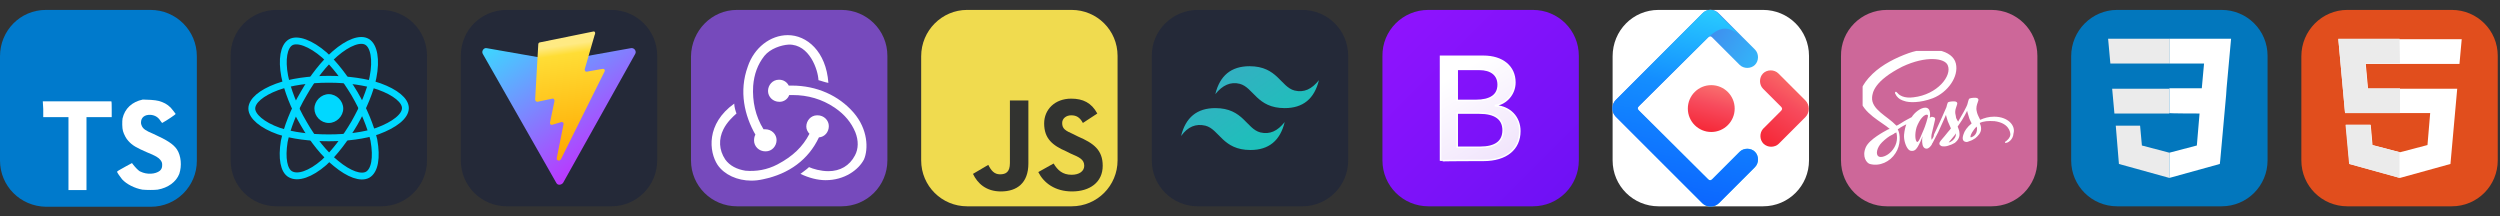 <?xml version="1.0" encoding="utf-8"?>
<!-- Generator: Adobe Illustrator 27.0.0, SVG Export Plug-In . SVG Version: 6.00 Build 0)  -->
<svg version="1.1" id="Layer_1" xmlns="http://www.w3.org/2000/svg" xmlns:xlink="http://www.w3.org/1999/xlink" x="0px" y="0px"
	 viewBox="0 0 555 48" style="enable-background:new 0 0 555 48;" xml:space="preserve">
<rect x="0" y="0" width="555" height="48" fill="#333333" stroke="none"/>
<style type="text/css">
	.st0{fill:#007ACC;}
	.st1{fill:#FFFFFF;}
	.st2{fill:#242938;}
	.st3{fill:#00D8FF;}
	.st4{fill:none;stroke:#00D8FF;stroke-width:1.519;stroke-miterlimit:10;}
	.st5{fill:url(#SVGID_1_);}
	.st6{fill:url(#SVGID_00000081613627229229826820000015392995512772117172_);}
	.st7{fill:#764ABC;}
	.st8{fill:#F0DB4F;}
	.st9{fill:#323330;}
	.st10{fill-rule:evenodd;clip-rule:evenodd;fill:url(#SVGID_00000025418612625853384960000002573303157385833350_);}
	.st11{fill:url(#SVGID_00000094576416932763606410000006634575186053389699_);}
	.st12{fill:url(#SVGID_00000005952017238836730560000014187619669991509944_);}
	.st13{fill:none;stroke:#FFFFFF;stroke-width:0.341;stroke-miterlimit:10;}
	.st14{fill:#CD6799;}
	.st15{clip-path:url(#SVGID_00000124144368541017417180000009124124590774239422_);}
	.st16{fill:#0277BD;}
	.st17{fill:#EBEBEB;}
	.st18{fill:#E14E1D;}
	.st19{fill:url(#SVGID_00000114054403317682152920000008949825816635302018_);}
	.st20{fill:url(#SVGID_00000097479312281548151810000004644198785122672575_);}
	.st21{fill:url(#SVGID_00000132796640659229593480000003697194886183701676_);}
	.st22{fill:url(#SVGID_00000116233648557918877370000017779994166249190816_);}
</style>
<g transform="translate(0, 0)">
	<path class="st0" d="M10.2,2.2h23.2c5.7,0,10.3,4.6,10.3,10.3v23.2c0,5.6-4.5,10.2-10.2,10.2H10.2C4.5,45.8,0,41.3,0,35.6V12.5
		C0,6.8,4.5,2.2,10.2,2.2z"/>
	<path class="st1" d="M9.6,24.2V26h2.8h2.8v8.1v8.1h2h2v-8.1V26h2.8h2.8v-1.7c0-1,0-1.8-0.1-1.8c0,0-3.5,0-7.6,0H9.5L9.6,24.2z"/>
	<path class="st1" d="M35.2,22.4c1.1,0.3,1.9,0.7,2.7,1.5c0.4,0.5,1,1.2,1.1,1.4c0,0.1-1.9,1.4-3,2c0,0-0.2-0.2-0.4-0.5
		c-0.5-0.8-1.2-1.2-2.1-1.3c-1.4-0.1-2.2,0.6-2.2,1.7c0,0.4,0.1,0.5,0.2,0.8c0.3,0.6,0.8,1,2.5,1.7c3.1,1.4,4.5,2.3,5.3,3.5
		c0.9,1.4,1.1,3.6,0.5,5.4c-0.7,1.8-2.5,3.1-4.8,3.5c-0.7,0.1-2.5,0.1-3.4,0c-1.7-0.3-3.5-1.2-4.5-2.3c-0.4-0.5-1.2-1.6-1.1-1.7
		c0,0,0.2-0.2,0.4-0.3s0.9-0.5,1.6-0.9l1.3-0.7l0.3,0.4c0.4,0.5,1.2,1.4,1.6,1.5c1.4,0.7,3.3,0.6,4.3-0.2c0.4-0.4,0.5-0.7,0.5-1.3
		c0-0.5-0.1-0.7-0.4-1.1c-0.4-0.5-1-0.9-3-1.7c-2.3-1-3.2-1.5-4.1-2.5c-0.5-0.5-1-1.5-1.2-2.2c-0.2-0.6-0.2-2.2-0.1-2.8
		c0.5-2.2,2.1-3.7,4.5-4.2C32.6,22.1,34.5,22.2,35.2,22.4z"/>
</g>
<g transform="translate(300, 0)">
	<path class="st2" d="M-238.6,2.2h23.2c5.6,0,10.2,4.5,10.2,10.2v23.2c0,5.6-4.5,10.2-10.2,10.2h-23.2c-5.6,0-10.2-4.5-10.2-10.2
		V12.5C-248.9,6.8-244.3,2.2-238.6,2.2z"/>
	<path class="st3" d="M-227,27.3c1.7,0,3.2-1.5,3.2-3.2s-1.5-3.2-3.2-3.2s-3.2,1.5-3.2,3.2S-228.8,27.3-227,27.3z"/>
	<path class="st4" d="M-227,17.6c4.3,0,8.3,0.6,11.2,1.6c3.6,1.3,5.8,3.1,5.8,4.8c0,1.8-2.4,3.7-6.2,5.1c-2.9,1-6.8,1.5-10.8,1.5
		c-4.2,0-8.1-0.5-11.1-1.5c-3.7-1.3-6-3.3-6-5c0-1.7,2.1-3.5,5.6-4.8C-235.5,18.2-231.4,17.6-227,17.6L-227,17.6z"/>
	<path class="st4" d="M-232.6,20.8c2.1-3.7,4.6-6.8,7-8.9c2.9-2.5,5.6-3.5,7.1-2.6c1.5,0.9,2.1,3.9,1.3,7.9c-0.6,3-2.1,6.6-4.1,10.1
		c-2.1,3.6-4.5,6.7-6.8,8.8c-3,2.6-5.8,3.5-7.4,2.6c-1.5-0.8-2-3.6-1.4-7.3C-236.3,28.5-234.8,24.5-232.6,20.8L-232.6,20.8z"/>
	<path class="st4" d="M-232.6,27.4c-2.2-3.7-3.6-7.5-4.2-10.5c-0.7-3.7-0.2-6.6,1.3-7.5c1.5-0.9,4.5,0.2,7.5,2.8
		c2.3,2.1,4.6,5.1,6.7,8.6c2.1,3.6,3.6,7.3,4.3,10.3c0.7,3.9,0.2,6.8-1.4,7.7c-1.5,0.8-4.1-0.1-7-2.5
		C-227.9,34.3-230.5,31.1-232.6,27.4z"/>
</g>
<g transform="translate(600, 0)">
	<path class="st2" d="M-487.5,2.2h23.2c5.6,0,10.2,4.5,10.2,10.2v23.2c0,5.6-4.5,10.2-10.2,10.2h-23.2c-5.6,0-10.2-4.5-10.2-10.2
		V12.4C-497.7,6.7-493.2,2.2-487.5,2.2z"/>
	
		<linearGradient id="SVGID_1_" gradientUnits="userSpaceOnUse" x1="1710.89" y1="5200.964" x2="1817.054" y2="5345.145" gradientTransform="matrix(0.188 0 0 0.188 -805.25 -971.95)">
		<stop  offset="0" style="stop-color:#41D1FF"/>
		<stop  offset="1" style="stop-color:#BD34FE"/>
	</linearGradient>
	<path class="st5" d="M-459,12l-16,28.6c-0.4,0.5-1.2,0.6-1.5,0L-492.8,12c-0.4-0.6,0.2-1.5,0.9-1.3l16,2.8c0.1,0,0.2,0,0.3,0
		l15.6-2.8C-459.2,10.5-458.6,11.4-459,12z"/>
	
		<linearGradient id="SVGID_00000175320889148545190250000006032451601782657924_" gradientUnits="userSpaceOnUse" x1="1761.03" y1="5222.843" x2="1780.234" y2="5354.585" gradientTransform="matrix(0.188 0 0 0.188 -805.25 -971.95)">
		<stop  offset="0" style="stop-color:#FFEA83"/>
		<stop  offset="8.333330e-02" style="stop-color:#FFDD35"/>
		<stop  offset="1" style="stop-color:#FFA800"/>
	</linearGradient>
	<path style="fill:url(#SVGID_00000175320889148545190250000006032451601782657924_);" d="M-468.3,7l-11.8,2.4
		c-0.2,0-0.4,0.2-0.4,0.4l-0.7,12.3c0,0.3,0.3,0.5,0.5,0.5l3.3-0.7c0.3-0.1,0.5,0.2,0.5,0.5l-1,4.8c-0.1,0.4,0.3,0.6,0.5,0.5l2-0.6
		c0.3-0.1,0.6,0.2,0.5,0.5l-1.5,7.5c-0.1,0.5,0.5,0.7,0.8,0.4l0.2-0.3l9.6-19.3c0.2-0.4-0.1-0.7-0.5-0.6l-3.4,0.6
		c-0.4,0.1-0.5-0.3-0.5-0.5l2.2-7.6C-467.7,7.2-468,6.9-468.3,7z"/>
</g>
<g transform="translate(900, 0)">
	<path class="st7" d="M-736.4,2.2h23.2c5.6,0,10.2,4.5,10.2,10.2v23.2c0,5.6-4.5,10.2-10.2,10.2h-23.2c-5.6,0-10.2-4.5-10.2-10.2
		V12.5C-746.5,6.8-742,2.2-736.4,2.2z"/>
	<path class="st1" d="M-718.2,30.5c1.3-0.1,2.2-1.2,2.2-2.5c0-1.3-1.1-2.4-2.5-2.4h-0.1c-1.4,0-2.4,1.2-2.4,2.5
		c0,0.6,0.3,1.2,0.7,1.6c-1.5,2.9-3.7,5-7.1,6.8c-2.3,1.2-4.7,1.6-7.1,1.4c-1.9-0.3-3.5-1.1-4.5-2.5c-1.4-2.1-1.5-4.5-0.4-6.7
		c0.8-1.6,2.1-2.8,2.9-3.5c-0.2-0.5-0.5-1.5-0.5-2.2c-6.3,4.5-5.6,10.7-3.7,13.6c1.5,2.2,4.4,3.5,7.5,3.5c0.9,0,1.7-0.1,2.6-0.3
		C-724.8,38.6-720.5,35.4-718.2,30.5L-718.2,30.5z"/>
	<path class="st1" d="M-710.5,25c-3.3-3.8-8.2-6-13.7-6h-0.7c-0.4-0.8-1.2-1.3-2.1-1.3h-0.1c-1.4,0-2.4,1.2-2.4,2.5
		c0,1.3,1.1,2.4,2.5,2.4h0.1c0.9,0,1.8-0.6,2.1-1.5h0.8c3.3,0,6.5,0.9,9.3,2.8c2.2,1.5,3.7,3.3,4.6,5.5c0.7,1.8,0.7,3.6-0.1,5.1
		c-1.2,2.3-3.3,3.5-5.9,3.5c-1.7,0-3.4-0.5-4.3-0.9c-0.5,0.5-1.4,1.1-1.9,1.5c1.9,0.9,3.8,1.4,5.6,1.4c4.2,0,7.3-2.3,8.5-4.6
		C-707.2,33.1-707.3,28.7-710.5,25z"/>
	<path class="st1" d="M-732.6,31.2c0,1.3,1.1,2.4,2.5,2.4h0.1c1.4,0,2.4-1.2,2.4-2.5c0-1.3-1.1-2.4-2.5-2.4h-0.1c-0.1,0-0.2,0-0.3,0
		c-1.8-2.9-2.5-6.2-2.3-9.6c0.2-2.6,1-4.8,2.5-6.7c1.3-1.6,3.7-2.4,5.4-2.5c4.6-0.1,6.5,5.6,6.6,7.9c0.5,0.1,1.5,0.5,2.2,0.6
		c-0.5-7-4.8-10.6-9-10.6c-3.9,0-7.5,2.8-8.9,7c-2,5.5-0.7,10.9,1.7,15.1C-732.5,30.2-732.6,30.7-732.6,31.2L-732.6,31.2z"/>
</g>
<g transform="translate(1200, 0)">
	<path class="st8" d="M-985.3,2.2h23.2c5.6,0,10.2,4.5,10.2,10.2v23.2c0,5.6-4.5,10.2-10.2,10.2h-23.2c-5.6,0-10.2-4.5-10.2-10.2
		V12.5C-995.5,6.8-990.9,2.2-985.3,2.2z"/>
	<path class="st9" d="M-984,38.6l3.4-2c0.6,1.2,1.3,2.1,2.6,2.1s2.2-0.5,2.2-2.5V22.3h4.1v14c0,4.3-2.5,6.2-6.1,6.2
		C-981.1,42.5-983,40.7-984,38.6"/>
	<path class="st9" d="M-969.5,38.2l3.4-1.9c0.9,1.5,2,2.5,4,2.5c1.7,0,2.8-0.8,2.8-2c0-1.4-1.1-1.9-3-2.7l-1-0.5
		c-3-1.3-4.9-2.8-4.9-6.2c0-3.1,2.4-5.5,6-5.5c2.6,0,4.5,0.9,5.8,3.3l-3.2,2.1c-0.7-1.3-1.5-1.7-2.6-1.7s-2,0.7-2,1.7
		c0,1.3,0.7,1.7,2.5,2.5l1,0.5c3.5,1.5,5.5,3,5.5,6.5c0,3.7-2.9,5.7-6.8,5.7C-965.8,42.5-968.3,40.6-969.5,38.2"/>
</g>
<g transform="translate(1500, 0)">
	<path class="st2" d="M-1234.1,2.2h23.2c5.6,0,10.2,4.5,10.2,10.2v23.2c0,5.6-4.5,10.2-10.2,10.2h-23.2c-5.6,0-10.2-4.5-10.2-10.2
		V12.5C-1244.4,6.8-1239.7,2.2-1234.1,2.2z"/>
	
		<linearGradient id="SVGID_00000039120807839251674390000004285196602286664369_" gradientUnits="userSpaceOnUse" x1="-91.771" y1="-7310.744" x2="-21.771" y2="-7412.107" gradientTransform="matrix(0.188 0 0 -0.188 -1211.875 -1356.296)">
		<stop  offset="0" style="stop-color:#32B1C1"/>
		<stop  offset="1" style="stop-color:#14C6B7"/>
	</linearGradient>
	<path style="fill-rule:evenodd;clip-rule:evenodd;fill:url(#SVGID_00000039120807839251674390000004285196602286664369_);" d="
		M-1230.2,20.9c1-4.1,3.5-6.2,7.6-6.2c6.2,0,6.9,4.6,10,5.4c2.1,0.5,3.8-0.3,5.4-2.3c-1,4.1-3.5,6.2-7.6,6.2c-6.2,0-6.9-4.6-10-5.4
		C-1226.8,18.1-1228.6,18.9-1230.2,20.9z M-1237.8,30.2c1-4.1,3.5-6.2,7.6-6.2c6.2,0,6.9,4.6,10,5.4c2.1,0.5,3.8-0.3,5.4-2.3
		c-1,4.1-3.5,6.2-7.6,6.2c-6.2,0-6.9-4.6-10-5.4C-1234.5,27.4-1236.3,28.1-1237.8,30.2z"/>
</g>
<g transform="translate(1800, 0)">
	
		<linearGradient id="SVGID_00000026857320510698351430000014940005083841113742_" gradientUnits="userSpaceOnUse" x1="-1100.026" y1="-7245.005" x2="-867.299" y2="-7477.733" gradientTransform="matrix(0.188 0 0 -0.188 -1286.875 -1356.296)">
		<stop  offset="0" style="stop-color:#9013FE"/>
		<stop  offset="1" style="stop-color:#6B11F4"/>
	</linearGradient>
	<path style="fill:url(#SVGID_00000026857320510698351430000014940005083841113742_);" d="M-1482.9,2.2h23.2
		c5.6,0,10.2,4.5,10.2,10.2v23.2c0,5.6-4.5,10.2-10.2,10.2h-23.2c-5.6,0-10.2-4.5-10.2-10.2V12.5C-1493.2,6.8-1488.6,2.2-1482.9,2.2
		z"/>
	<g>
		
			<linearGradient id="SVGID_00000104668504789159365550000001584407896896607627_" gradientUnits="userSpaceOnUse" x1="-1024.697" y1="-7309.387" x2="-967.654" y2="-7405.861" gradientTransform="matrix(0.188 0 0 -0.188 -1286.875 -1356.296)">
			<stop  offset="0" style="stop-color:#FFFFFF"/>
			<stop  offset="1" style="stop-color:#F1E5FC"/>
		</linearGradient>
		<path style="fill:url(#SVGID_00000104668504789159365550000001584407896896607627_);" d="M-1470.7,35.6c5.1,0,8.1-2.5,8.1-6.5
			c0-3.1-2.2-5.4-5.4-5.6v-0.1c2.4-0.4,4.3-2.5,4.3-5.1c0-3.5-2.7-5.8-7-5.8h-9.5v23.2C-1480.2,35.6-1470.7,35.6-1470.7,35.6z
			 M-1476.5,15.4h4.9c2.6,0,4.2,1.2,4.2,3.4c0,2.3-1.7,3.5-5,3.5h-4.1V15.4L-1476.5,15.4z M-1476.5,32.7v-7.6h4.9
			c3.5,0,5.3,1.3,5.3,3.8s-1.7,3.8-5.1,3.8H-1476.5L-1476.5,32.7z"/>
		<path class="st13" d="M-1470.7,35.6c5.1,0,8.1-2.5,8.1-6.5c0-3.1-2.2-5.4-5.4-5.6v-0.1c2.4-0.4,4.3-2.5,4.3-5.1
			c0-3.5-2.7-5.8-7-5.8h-9.5v23.2C-1480.2,35.6-1470.7,35.6-1470.7,35.6z M-1476.5,15.4h4.9c2.6,0,4.2,1.2,4.2,3.4
			c0,2.3-1.7,3.5-5,3.5h-4.1V15.4L-1476.5,15.4z M-1476.5,32.7v-7.6h4.9c3.5,0,5.3,1.3,5.3,3.8s-1.7,3.8-5.1,3.8H-1476.5
			L-1476.5,32.7z"/>
	</g>
</g>
<g transform="translate(2100, 0)">
	<path class="st14" d="M-1681.1,2.2h23.2c5.6,0,10.2,4.5,10.2,10.2v23.2c0,5.6-4.5,10.2-10.2,10.2h-23.2c-5.6,0-10.2-4.5-10.2-10.2
		V12.5C-1691.4,6.8-1686.8,2.2-1681.1,2.2z"/>
	<g>
		<g>
			<g>
				<defs>
					<rect id="SVGID_00000052814887965504662670000004093752120896702911_" x="-1686.5" y="11.3" width="34.1" height="25.5"/>
				</defs>
				<clipPath id="SVGID_00000105421100442219640960000001960565324752269481_">
					<use xlink:href="#SVGID_00000052814887965504662670000004093752120896702911_"  style="overflow:visible;"/>
				</clipPath>
				<g style="clip-path:url(#SVGID_00000105421100442219640960000001960565324752269481_);">
					<path class="st1" d="M-1657.3,25.9c-1.2,0-2.2,0.3-3.1,0.7c-0.3-0.6-0.6-1.2-0.7-1.6s-0.2-0.7-0.1-1.4c0.1-0.6,0.5-1.4,0.4-1.5
						c0-0.1-0.1-0.4-0.7-0.4c-0.7,0-1.3,0.1-1.4,0.3c-0.1,0.2-0.2,0.6-0.3,1c-0.1,0.6-1.4,2.8-2.1,4c-0.3-0.5-0.5-0.8-0.5-1.2
						c-0.1-0.5-0.2-0.7-0.1-1.4c0.1-0.5,0.5-1.4,0.4-1.5c0-0.1-0.1-0.4-0.7-0.4c-0.7,0-1.3,0.1-1.4,0.3c-0.1,0.2-0.2,0.6-0.3,1
						c-0.2,0.5-1.8,4.1-2.3,5.1c-0.2,0.5-0.5,0.9-0.5,1.2c0,0,0,0,0,0.1c-0.1,0.3-0.2,0.4-0.2,0.4l0,0c-0.1,0.2-0.2,0.4-0.3,0.4
						c0,0-0.1-0.5,0-1.1c0.3-1.3,0.8-3.3,0.8-3.4c0,0,0.1-0.4-0.4-0.5c-0.5-0.2-0.6,0.1-0.7,0.1l-0.1,0.1c0,0,0.5-2.3-1-2.3
						c-1,0-2.4,1.1-3,2.1c-0.5,0.3-1.4,0.7-2.3,1.3c-0.4,0.2-0.7,0.5-1.1,0.6l-0.1-0.1c-1.9-2-5.5-3.5-5.3-6.2
						c0.1-1,0.4-3.6,6.7-6.8c5.3-2.5,9.5-1.9,10.1-0.3c1,2.3-2.3,6.5-7.6,7.1c-2.1,0.3-3.2-0.5-3.5-0.9c-0.3-0.3-0.4-0.4-0.5-0.3
						c-0.2,0.1-0.1,0.4,0,0.5c0.2,0.5,0.8,1.2,1.9,1.5c1,0.4,3.5,0.5,6.4-0.6c3.3-1.3,5.8-4.8,5.1-7.7c-0.7-3-5.7-4-10.5-2.3
						c-2.8,1-5.8,2.5-8,4.6c-2.6,2.5-3,4.5-2.8,5.5c0.6,3.2,4.9,5.2,6.6,6.7c-0.1,0.1-0.2,0.1-0.3,0.1c-0.9,0.5-4.2,2.2-5,4
						c-0.9,2.1,0.2,3.5,0.9,3.7c2.2,0.6,4.5-0.5,5.7-2.4c1.2-1.8,1.1-4.2,0.5-5.3l0,0c0.2-0.1,0.5-0.3,0.6-0.4
						c0.5-0.3,0.9-0.5,1.3-0.7c-0.2,0.5-0.4,1.3-0.5,2.3c-0.1,1.2,0.4,2.7,1,3.3c0.3,0.3,0.6,0.3,0.8,0.3c0.7,0,1.1-0.6,1.5-1.4
						c0.5-0.9,0.8-1.9,0.8-1.9s-0.5,2.8,0.9,2.8c0.5,0,1-0.6,1.2-1l0,0c0,0,0,0,0-0.1c0.1-0.1,0.1-0.1,0.1-0.1l0,0
						c0.2-0.4,0.6-1.2,1.3-2.5c0.8-1.7,1.7-3.8,1.7-3.8s0.1,0.5,0.4,1.4c0.2,0.5,0.5,1.1,0.7,1.6c-0.2,0.3-0.4,0.5-0.4,0.5l0,0
						c-0.2,0.2-0.4,0.5-0.5,0.6c-0.6,0.8-1.5,1.7-1.6,2c-0.1,0.3-0.1,0.5,0.2,0.7c0.2,0.2,0.5,0.2,0.8,0.2c0.6,0,1-0.2,1.3-0.3
						c0.4-0.1,0.7-0.3,1.1-0.5c0.6-0.5,1.1-1.2,1-2.1c0-0.5-0.2-1-0.4-1.5c0.1-0.1,0.1-0.2,0.2-0.3c1.1-1.5,1.9-3.2,1.9-3.2
						s0.1,0.5,0.4,1.4c0.1,0.5,0.4,0.9,0.6,1.4c-1,0.8-1.6,1.7-1.8,2.4c-0.4,1.1-0.1,1.6,0.5,1.7c0.3,0.1,0.6-0.1,0.9-0.2
						c0.4-0.1,0.7-0.3,1.2-0.6c0.6-0.5,1.3-1.2,1.3-2.1c0-0.5-0.1-0.8-0.3-1.3c0.8-0.4,1.9-0.5,3.3-0.4c3,0.4,3.5,2.2,3.5,3
						c-0.1,0.8-0.7,1.2-0.9,1.4c-0.2,0.1-0.3,0.2-0.3,0.3c0,0.2,0.1,0.1,0.3,0.1c0.3,0,1.5-0.6,1.6-2.1
						C-1652.5,27.9-1654.2,25.9-1657.3,25.9z M-1680.1,33.6c-1,1.1-2.4,1.5-2.9,1.1c-0.6-0.4-0.4-1.9,0.8-3.1
						c0.7-0.7,1.6-1.4,2.3-1.7c0.2-0.1,0.4-0.2,0.6-0.4h0.1c0.1,0,0.1-0.1,0.2-0.1C-1678.6,31.1-1679.1,32.5-1680.1,33.6z
						 M-1672.9,28.7c-0.4,0.8-1.1,3-1.5,2.8c-0.4-0.1-0.6-1.7-0.1-3.3c0.3-0.8,0.8-1.7,1.2-2.1c0.5-0.6,1.1-0.8,1.3-0.5
						C-1671.9,25.9-1672.7,28.3-1672.9,28.7z M-1667,31.5c-0.2,0.1-0.3,0.1-0.4,0.1l0.1-0.1c0,0,0.7-0.8,1-1.2
						c0.2-0.2,0.4-0.5,0.5-0.7v0.1C-1665.7,30.6-1666.6,31.3-1667,31.5z M-1662.5,30.5c-0.1-0.1-0.1-0.4,0.3-1.1
						c0.2-0.3,0.5-0.8,1-1.3c0.1,0.2,0.1,0.4,0.1,0.5C-1661.1,29.9-1662,30.4-1662.5,30.5z"/>
				</g>
			</g>
		</g>
	</g>
</g>
<g transform="translate(2400, 0)">
	<path class="st16" d="M-1930,2.2h23.2c5.6,0,10.2,4.5,10.2,10.2v23.2c0,5.6-4.5,10.2-10.2,10.2h-23.2c-5.6,0-10.2-4.5-10.2-10.2
		V12.5C-1940.2,6.8-1935.6,2.2-1930,2.2z"/>
	<path class="st17" d="M-1931.1,19.7l0.5,5.5h12.2v-5.5H-1931.1z"/>
	<path class="st17" d="M-1918.4,8.6L-1918.4,8.6h-13.6l0.5,5.5h13.2V8.6z"/>
	<path class="st17" d="M-1918.4,39.5v-5.6l0,0l-6.1-1.6l-0.4-4.4h-2.9h-2.5l0.7,8.5L-1918.4,39.5L-1918.4,39.5z"/>
	<path class="st1" d="M-1911.7,25.2l-0.6,7.1l-6.1,1.6v5.6l11.2-3.1l0.1-0.9l1.3-14.4l0.1-1.5l1-11h-13.6v5.5h7.6l-0.5,5.5h-7.2v5.5
		C-1918.5,25.2-1911.7,25.2-1911.7,25.2z"/>
</g>
<g transform="translate(2700, 0)">
	<path class="st18" d="M-2178.9,2.2h23.2c5.6,0,10.2,4.5,10.2,10.2v23.2c0,5.6-4.5,10.2-10.2,10.2h-23.2c-5.6,0-10.2-4.5-10.2-10.2
		V12.5C-2189.1,6.8-2184.5,2.2-2178.9,2.2z"/>
	<path class="st1" d="M-2180.9,8.6l1.5,16.5h18.9l-0.6,7.1l-6.1,1.6l-6.1-1.6l-0.4-4.5h-5.5l0.8,8.7l11.2,3.1l11.2-3.1l1.5-16.7
		h-19.8l-0.5-5.5h20.8l0,0l0.5-5.5H-2180.9z"/>
	<path class="st17" d="M-2167.3,8.6h-13.6l1.5,16.5h12.2v-5.5h-7.2l-0.5-5.5h7.7L-2167.3,8.6L-2167.3,8.6z"/>
	<path class="st17" d="M-2167.3,33.8L-2167.3,33.8l-6.1-1.6l-0.4-4.5h-5.5l0.8,8.7l11.2,3.1l0,0L-2167.3,33.8L-2167.3,33.8z"/>
</g>
<g>
	<path class="st1" d="M368.2,2.2h23.2c5.6,0,10.2,4.5,10.2,10.2v23.2c0,5.6-4.5,10.2-10.2,10.2h-23.2c-5.6,0-10.2-4.5-10.2-10.2
		V12.5C358,6.8,362.5,2.2,368.2,2.2z"/>
	<g>
		
			<linearGradient id="SVGID_00000134934803948192024660000009384125777184990360_" gradientUnits="userSpaceOnUse" x1="-1022.622" y1="531.251" x2="-1022.543" y2="531.187" gradientTransform="matrix(189.831 0 0 -255.341 194496.125 135664.609)">
			<stop  offset="0" style="stop-color:#4285EB"/>
			<stop  offset="1" style="stop-color:#2EC7FF"/>
		</linearGradient>
		<path style="fill:url(#SVGID_00000134934803948192024660000009384125777184990360_);" d="M377.9,3l-19.2,19.2c-1,1-1,2.7,0,3.7
			l19.2,19.2c1,1,2.7,1,3.7,0l8-8c0.9-0.9,0.9-2.5,0-3.4c-0.9-0.9-2.5-0.9-3.4,0l-6.1,6.1c-0.3,0.3-0.6,0.3-0.9,0l-15.4-15.3
			c-0.3-0.3-0.3-0.6,0-0.9l15.4-15.3c0.3-0.3,0.6-0.3,0.9,0l6.1,6.1c0.9,0.9,2.5,0.9,3.4,0c0.9-0.9,0.9-2.5,0-3.4l-8-8
			C380.6,1.9,378.9,1.9,377.9,3z"/>
		
			<linearGradient id="SVGID_00000121248487679661794080000010524613772327791745_" gradientUnits="userSpaceOnUse" x1="-1022.587" y1="531.302" x2="-1022.614" y2="531.117" gradientTransform="matrix(189.831 0 0 -255.341 194496.125 135664.609)">
			<stop  offset="0" style="stop-color:#29CDFF"/>
			<stop  offset="0.379" style="stop-color:#148EFF"/>
			<stop  offset="1" style="stop-color:#0A60FF"/>
		</linearGradient>
		<path style="fill:url(#SVGID_00000121248487679661794080000010524613772327791745_);" d="M377.9,3l-19.2,19.2c-1,1-1,2.7,0,3.7
			l19.2,19.2c1,1,2.7,1,3.7,0l8-8c0.9-0.9,0.9-2.5,0-3.4c-0.9-0.9-2.5-0.9-3.4,0l-6.1,6.1c-0.3,0.3-0.6,0.3-0.9,0l-15.4-15.3
			c-0.3-0.3-0.3-0.6,0-0.9l15.4-15.3c0.6-0.5,1.7-1.6,3.2-1.9c1.2-0.2,2.4,0.3,3.7,1.3c-0.9-0.9-2.5-2.5-4.6-4.6
			C380.6,1.9,378.9,1.9,377.9,3z"/>
		
			<linearGradient id="SVGID_00000152956938192143249350000000243200906932104064_" gradientUnits="userSpaceOnUse" x1="-1010.454" y1="523.025" x2="-1010.544" y2="522.803" gradientTransform="matrix(63.229 0 0 -99.507 64288.355 52058.047)">
			<stop  offset="0" style="stop-color:#FA816E"/>
			<stop  offset="0.415" style="stop-color:#F74A5C"/>
			<stop  offset="1" style="stop-color:#F51D2C"/>
		</linearGradient>
		<path style="fill:url(#SVGID_00000152956938192143249350000000243200906932104064_);" d="M391.5,31.9c0.9,0.9,2.5,0.9,3.4,0
			l5.9-5.9c1-1,1-2.7,0-3.7l-6-6c-0.9-0.9-2.5-0.9-3.4,0c-0.9,0.9-0.9,2.5,0,3.4l4,4c0.3,0.3,0.3,0.6,0,0.9l-4,4
			C390.6,29.5,390.6,31,391.5,31.9L391.5,31.9z"/>
		
			<linearGradient id="SVGID_00000017515324139591996710000005861646088156205226_" gradientUnits="userSpaceOnUse" x1="-1008.334" y1="514.336" x2="-1008.399" y2="514.079" gradientTransform="matrix(60.653 0 0 -60.603 61541.008 31185.91)">
			<stop  offset="0" style="stop-color:#FA8E7D"/>
			<stop  offset="0.513" style="stop-color:#F74A5C"/>
			<stop  offset="1" style="stop-color:#F51D2C"/>
		</linearGradient>
		
			<ellipse style="fill:url(#SVGID_00000017515324139591996710000005861646088156205226_);" cx="379.9" cy="24.1" rx="5.2" ry="5.2"/>
	</g>
</g>
</svg>
